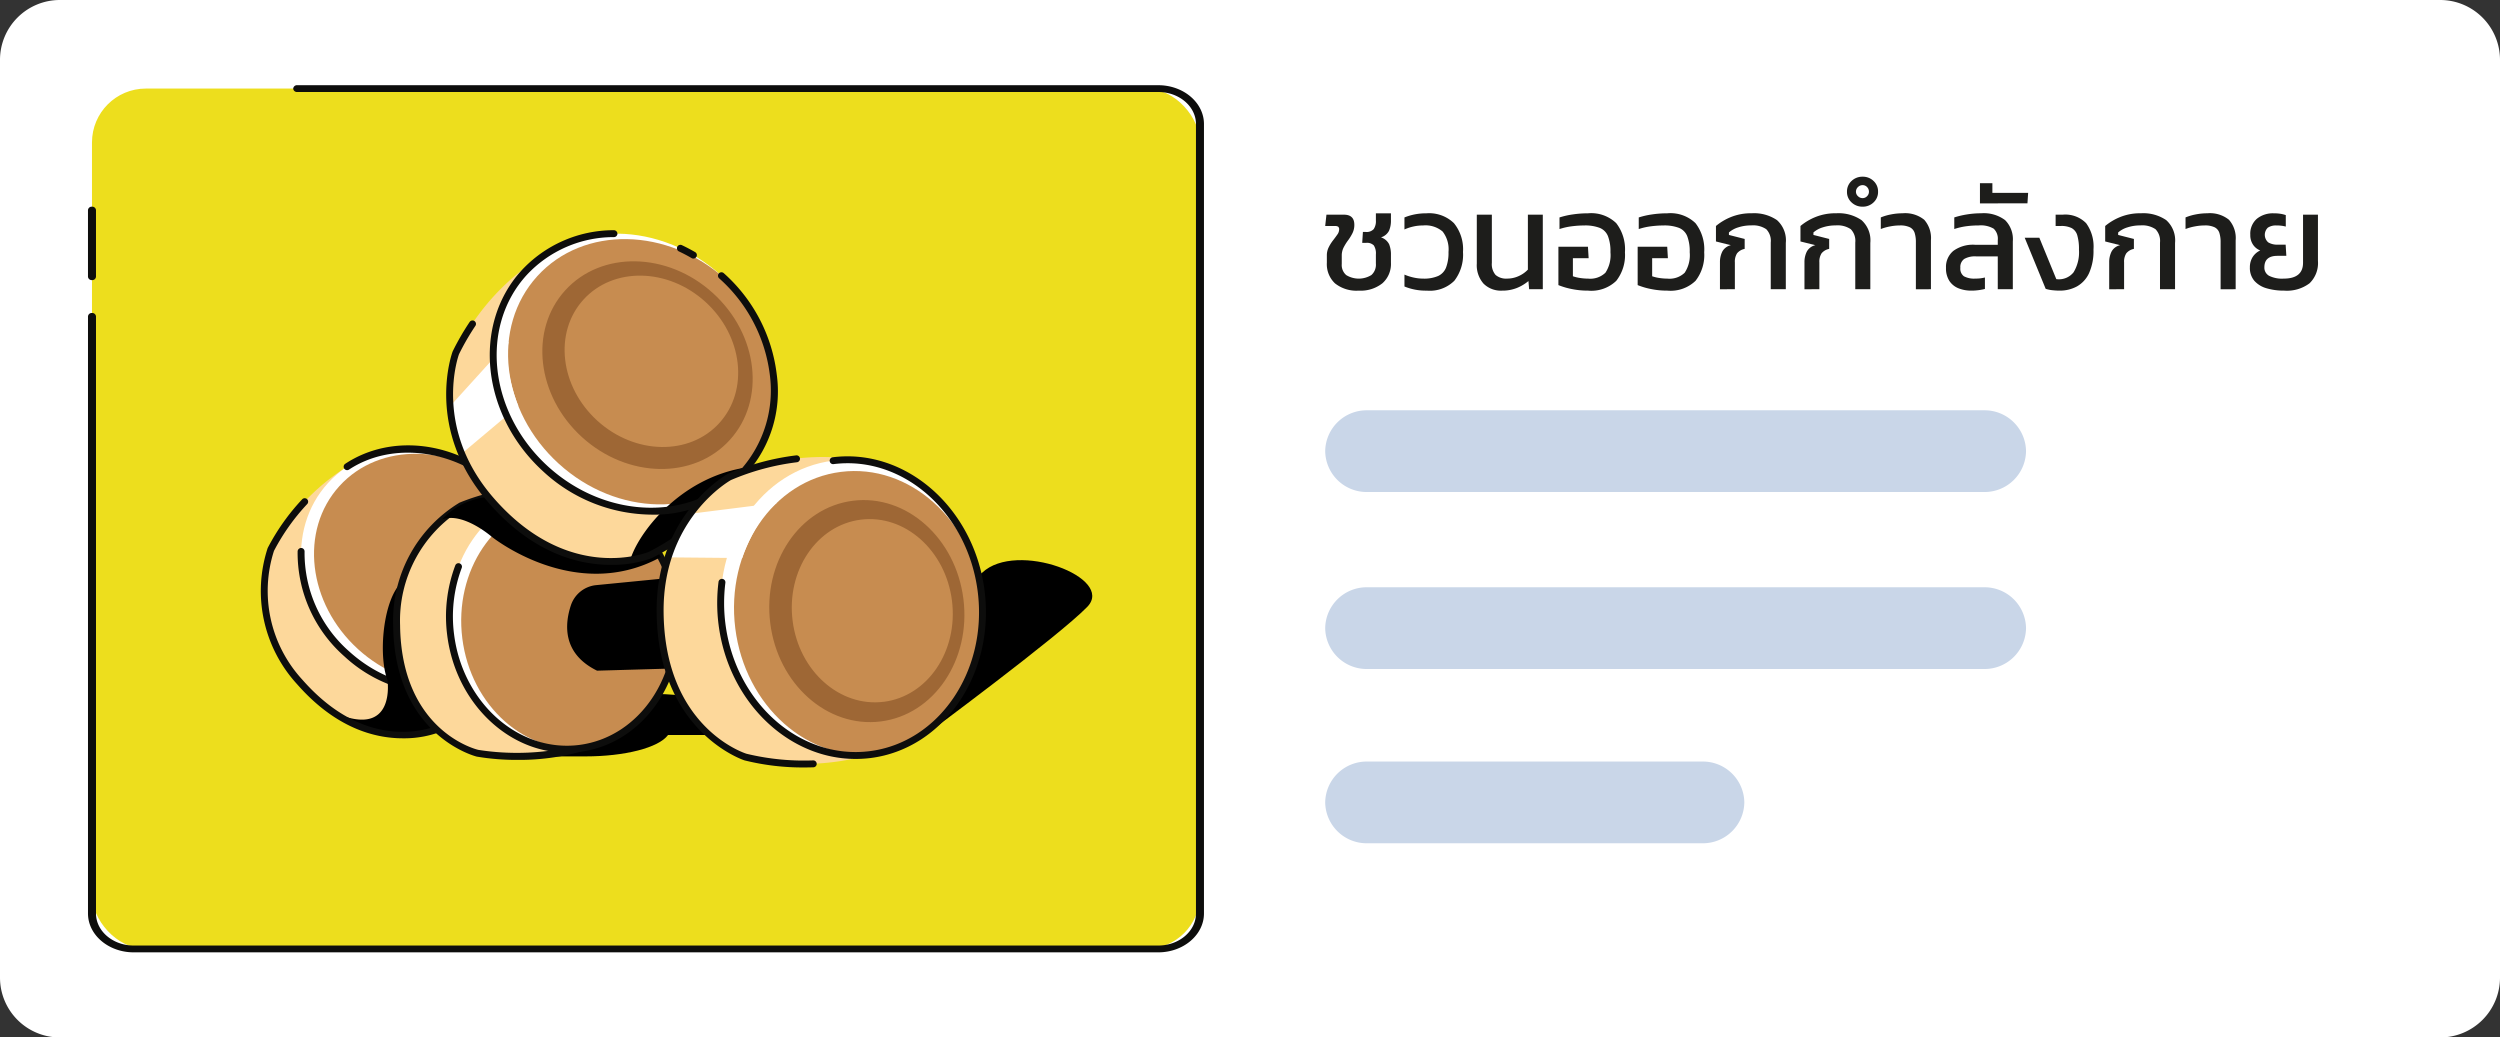 <svg xmlns="http://www.w3.org/2000/svg" width="278.394" height="115.529" viewBox="0 0 278.394 115.529">
  <rect x="0" y="0" width="278.394" height="115.529" fill="#333333" stroke="none"/>
  <g id="Exercise_card" data-name="Exercise card" transform="translate(0.001 0)">
    <path id="Path_3949" data-name="Path 3949" d="M6.668,0H271.726a6.668,6.668,0,0,1,6.668,6.668V108.861a6.668,6.668,0,0,1-6.668,6.668H6.668A6.668,6.668,0,0,1,0,108.861V6.668A6.668,6.668,0,0,1,6.668,0Z" transform="translate(-0.001 0)" fill="#fff"/>
    <rect id="Rectangle_81" data-name="Rectangle 81" width="123.379" height="95.805" rx="6" transform="translate(10.242 9.862)" fill="#edde1d"/>
    <path id="Path_2750" data-name="Path 2750" d="M-3346.24,1306.435" transform="translate(3379.333 -1296.573)" fill="none" stroke="#0d0d0c" stroke-linecap="round" stroke-linejoin="round" stroke-width="2"/>
    <path id="Path_2751" data-name="Path 2751" d="M-3388.574,1313.747" transform="translate(3398.816 -1299.938)" fill="none" stroke="#0d0d0c" stroke-linecap="round" stroke-linejoin="round" stroke-width="2"/>
    <path id="Path_2752" data-name="Path 2752" d="M-3388.574,1331.507" transform="translate(3398.816 -1308.111)" fill="none" stroke="#0d0d0c" stroke-linecap="round" stroke-linejoin="round" stroke-width="2"/>
    <path id="Path_2753" data-name="Path 2753" d="M-3388.954,1338.981a.416.416,0,0,1-.446-.378v-7.419a.416.416,0,0,1,.446-.379.416.416,0,0,1,.446.379v7.419A.416.416,0,0,1-3388.954,1338.981Z" transform="translate(3399.196 -1307.789)" fill="#0d0d0c"/>
    <path id="Path_2754" data-name="Path 2754" d="M-3388.574,1371.3" transform="translate(3398.816 -1326.426)" fill="none" stroke="#0d0d0c" stroke-linecap="round" stroke-linejoin="round" stroke-width="2"/>
    <path id="Path_2755" data-name="Path 2755" d="M-3270.219,1402.3h-114.09c-2.806,0-5.09-1.941-5.09-4.326v-66.491a.416.416,0,0,1,.446-.379.416.416,0,0,1,.446.379v66.491c0,1.967,1.884,3.568,4.2,3.568h114.09c2.315,0,4.2-1.6,4.2-3.568v-87.911c0-1.968-1.883-3.568-4.2-3.568H-3366.1a.417.417,0,0,1-.446-.379.417.417,0,0,1,.446-.379h95.884c2.807,0,5.09,1.941,5.09,4.326v87.911C-3265.129,1400.355-3267.412,1402.3-3270.219,1402.3Z" transform="translate(3399.196 -1296.249)" fill="#0d0d0c"/>
    <path id="Path_3950" data-name="Path 3950" d="M-3067.211,1360.281h-68.683a4.617,4.617,0,0,1-4.68-4.551,4.617,4.617,0,0,1,4.68-4.551h68.683a4.618,4.618,0,0,1,4.68,4.551A4.617,4.617,0,0,1-3067.211,1360.281Z" transform="translate(3288.144 -1285.782)" fill="#c9d6e8"/>
    <path id="Path_3951" data-name="Path 3951" d="M-3067.211,1323.767h-68.683a4.617,4.617,0,0,1-4.68-4.55,4.617,4.617,0,0,1,4.68-4.551h68.683a4.617,4.617,0,0,1,4.68,4.551A4.617,4.617,0,0,1-3067.211,1323.767Z" transform="translate(3288.144 -1268.977)" fill="#c9d6e8"/>
    <path id="Path_3952" data-name="Path 3952" d="M-3098.581,1396.233h-37.313a4.617,4.617,0,0,1-4.68-4.55,4.617,4.617,0,0,1,4.68-4.551h37.313a4.617,4.617,0,0,1,4.68,4.551A4.617,4.617,0,0,1-3098.581,1396.233Z" transform="translate(3288.144 -1302.328)" fill="#c9d6e8"/>
    <g id="Group_2256" data-name="Group 2256" transform="translate(29.042 25.635)">
      <path id="Path_2865" data-name="Path 2865" d="M2439.863,1451.97s15.119-11.186,18.253-14.429-7.886-7.409-11.693-3.812l-12.248,8.427-7.775,6.111-21.207-1.372-26.646-.839s-1.94,4.479,1.187,4.676,8.218.268,8.218.268l6.808,3.195h7.483c4.333,0,8.132-.952,9.184-2.379h10.805Z" transform="translate(-2366.081 -1395.6)"/>
      <g id="Group_1436" data-name="Group 1436" transform="translate(0 0)">
        <g id="Group_1430" data-name="Group 1430" transform="translate(0 23.959)">
          <path id="Path_2866" data-name="Path 2866" d="M2359.835,1407.592a23.732,23.732,0,0,0-8.487,9.2,14.84,14.84,0,0,0,3.206,14.769c8.028,9.148,16.116,4.967,16.116,4.967a27.8,27.8,0,0,0,8.274-7.8Z" transform="translate(-2350.226 -1405.217)" fill="#fdd89b"/>
          <path id="Path_2867" data-name="Path 2867" d="M2382.495,1406.994c5.869,5.328,6.816,13.844,2.117,19.02s-13.267,5.052-19.135-.277-6.816-13.844-2.116-19.02S2376.626,1401.665,2382.495,1406.994Z" transform="translate(-2355.893 -1402.507)" fill="#fff"/>
          <path id="Path_2868" data-name="Path 2868" d="M2384.927,1408.109c5.63,5.111,6.567,13.248,2.094,18.174s-12.662,4.776-18.291-.336-6.567-13.248-2.094-18.174S2379.3,1403,2384.927,1408.109Z" transform="translate(-2357.885 -1403.236)" fill="#c78c50"/>
          <path id="Path_2869" data-name="Path 2869" d="M2375.148,1429.631a15.675,15.675,0,0,1-10.462-4.172,15.358,15.358,0,0,1-5.226-11.713.4.4,0,0,1,.4-.375.386.386,0,0,1,.374.4,14.591,14.591,0,0,0,4.973,11.123c5.7,5.177,14.041,5.312,18.59.3a11.491,11.491,0,0,0,2.808-9.151,14.894,14.894,0,0,0-4.9-9.325c-4.795-4.354-11.744-5.227-16.521-2.076a.385.385,0,0,1-.424-.643c5.149-3.4,12.33-2.512,17.464,2.149a15.669,15.669,0,0,1,5.145,9.81,12,12,0,0,1-12.22,13.675Z" transform="translate(-2355.361 -1401.944)" fill="#0d0d0c"/>
          <path id="Path_2870" data-name="Path 2870" d="M2377.448,1436.905c-2.92.661-3.75,8.359-2.574,11.429,0,0,1.018,6.745-6.085,3.557a11.456,11.456,0,0,0,6.108,2.574c4.057.572,6.063-.7,6.063-.7Z" transform="translate(-2360.77 -1422.203)"/>
          <path id="Path_2871" data-name="Path 2871" d="M2365.527,1442.667c-3.168,0-7.5-1.163-11.768-6.026a15.357,15.357,0,0,1-3.272-15.167,24.3,24.3,0,0,1,3.846-5.428.385.385,0,0,1,.562.526,23.546,23.546,0,0,0-3.709,5.223,14.59,14.59,0,0,0,3.153,14.337c7.722,8.8,15.331,5.044,15.651,4.879a27.641,27.641,0,0,0,8.129-7.672.385.385,0,1,1,.643.425,27.886,27.886,0,0,1-8.4,7.923A11.563,11.563,0,0,1,2365.527,1442.667Z" transform="translate(-2349.72 -1410.045)" fill="#0d0d0c"/>
        </g>
        <g id="Group_1431" data-name="Group 1431" transform="translate(14.736 28.565)">
          <path id="Path_2872" data-name="Path 2872" d="M2405.29,1414.1a23.726,23.726,0,0,0-12.429,1.458,14.842,14.842,0,0,0-7.18,13.3c.141,12.17,9,14.261,9,14.261a27.8,27.8,0,0,0,11.359-.537Z" transform="translate(-2385.294 -1413.436)" fill="#fdd89b"/>
          <path id="Path_2873" data-name="Path 2873" d="M2398.656,1443.316a26.694,26.694,0,0,1-4.575-.364c-.108-.025-9.173-2.307-9.315-14.635a15.361,15.361,0,0,1,7.388-13.645,23.923,23.923,0,0,1,12.684-1.493.386.386,0,0,1,.308.367l.752,28.481a.385.385,0,0,1-.279.381A25.7,25.7,0,0,1,2398.656,1443.316Zm2.721-29.638a23.987,23.987,0,0,0-8.9,1.693,14.59,14.59,0,0,0-6.939,12.937c.135,11.707,8.355,13.807,8.706,13.891a27.787,27.787,0,0,0,10.877-.454l-.736-27.863A20.584,20.584,0,0,0,2401.377,1413.678Z" transform="translate(-2384.764 -1412.896)" fill="#0d0d0c"/>
          <path id="Path_2874" data-name="Path 2874" d="M2424.929,1427.005c.987,7.865-3.836,14.947-10.773,15.817s-13.359-4.8-14.346-12.666,3.837-14.946,10.773-15.816S2423.943,1419.141,2424.929,1427.005Z" transform="translate(-2393.409 -1413.682)" fill="#fff"/>
          <ellipse id="Ellipse_117" data-name="Ellipse 117" cx="12.047" cy="13.768" rx="12.047" ry="13.768" transform="matrix(0.992, -0.125, 0.125, 0.992, 5.983, 3.241)" fill="#c78c50"/>
          <path id="Path_2875" data-name="Path 2875" d="M2412.226,1442.763c-6.564,0-12.385-5.576-13.328-13.09a16.182,16.182,0,0,1,.9-7.758.385.385,0,0,1,.72.274,15.412,15.412,0,0,0-.855,7.388c.959,7.642,7.2,13.178,13.917,12.331s11.4-7.745,10.439-15.387a14.892,14.892,0,0,0-4.814-9.367,11.485,11.485,0,0,0-9.1-2.963.385.385,0,0,1-.1-.765,12.256,12.256,0,0,1,9.707,3.151,15.665,15.665,0,0,1,5.069,9.849c1.011,8.063-3.971,15.352-11.107,16.247A11.659,11.659,0,0,1,2412.226,1442.763Z" transform="translate(-2392.879 -1413.151)" fill="#0d0d0c"/>
          <path id="Path_2876" data-name="Path 2876" d="M2397.73,1418.093c2.328-.864,5.5,1.906,5.5,1.906s9.308,7.526,18.852,2.282l-.325-.582-10.724-4.247s-5.838-2.037-8.17-1.869A7.93,7.93,0,0,0,2397.73,1418.093Z" transform="translate(-2392.278 -1414.449)"/>
        </g>
        <g id="Group_1433" data-name="Group 1433" transform="translate(20.643)">
          <g id="Group_1432" data-name="Group 1432">
            <path id="Path_2877" data-name="Path 2877" d="M2411.032,1350.388a25.423,25.423,0,0,0-10.638,11.359s-3.208,8.309,3.963,16.494c8.674,9.9,17.688,6.035,17.688,6.035a27.208,27.208,0,0,0,10.353-9.24Z" transform="translate(-2399.314 -1348.109)" fill="#fdd89b"/>
            <path id="Path_2878" data-name="Path 2878" d="M2436.67,1350.567c6.745,6.124,7.833,15.909,2.432,21.857s-15.246,5.805-21.989-.318-7.833-15.908-2.432-21.856S2429.926,1344.444,2436.67,1350.567Z" transform="translate(-2406.018 -1345.497)" fill="#fff"/>
            <path id="Path_2879" data-name="Path 2879" d="M2439.466,1351.848c6.469,5.874,7.546,15.225,2.407,20.885s-14.551,5.488-21.02-.386-7.547-15.224-2.407-20.885S2433,1345.974,2439.466,1351.848Z" transform="translate(-2408.307 -1346.336)" fill="#c78c50"/>
            <path id="Path_2880" data-name="Path 2880" d="M2447.557,1418.088c.691-2.63,5.291-9.222,13.067-10.344l-.4.441-7.766,7.776a5.607,5.607,0,0,1-1.972,1.271A8.788,8.788,0,0,1,2447.557,1418.088Z" transform="translate(-2427.059 -1381.346)" fill-rule="evenodd"/>
            <path id="Path_2881" data-name="Path 2881" d="M2443.272,1356.747c-5.064-4.6-12.431-4.734-16.455-.3s-3.18,11.751,1.883,16.349,12.431,4.734,16.455.3S2448.336,1361.345,2443.272,1356.747Zm.714,14.468c-3.32,3.656-9.4,3.545-13.579-.25s-4.875-9.835-1.554-13.491,9.4-3.545,13.578.249S2447.306,1367.559,2443.986,1371.215Z" transform="translate(-2413.567 -1349.744)" fill="#9e6735"/>
            <path id="Path_2882" data-name="Path 2882" d="M2401.1,1386.964l6.322-5.318s-1.728-4.167-1.076-7.169l-6.541,7.211A20.047,20.047,0,0,0,2401.1,1386.964Z" transform="translate(-2399.388 -1362.068)" fill="#fff"/>
            <path id="Path_2883" data-name="Path 2883" d="M2417.158,1396.088c-3.532,0-8.646-1.238-13.593-6.884-7.241-8.264-4.066-16.8-4.033-16.887a28.234,28.234,0,0,1,1.892-3.278.385.385,0,1,1,.64.43,27.375,27.375,0,0,0-1.826,3.158c-.017.049-3.016,8.167,3.908,16.07,8.392,9.579,17.159,5.973,17.247,5.935a27.041,27.041,0,0,0,10.179-9.091.385.385,0,1,1,.652.411,27.306,27.306,0,0,1-10.517,9.384A12.793,12.793,0,0,1,2417.158,1396.088Z" transform="translate(-2398.811 -1358.819)" fill="#0d0d0c"/>
            <path id="Path_2884" data-name="Path 2884" d="M2461.751,1350.373a.383.383,0,0,1-.194-.052c-.458-.268-.935-.519-1.416-.744a.385.385,0,1,1,.327-.7c.5.236,1,.5,1.478.776a.385.385,0,0,1-.2.718Z" transform="translate(-2434.222 -1347.213)" fill="#0d0d0c"/>
            <path id="Path_2885" data-name="Path 2885" d="M2428.319,1376.642a17.959,17.959,0,0,1-11.985-4.78c-6.89-6.256-7.993-16.3-2.458-22.4a14,14,0,0,1,10.3-4.494.4.4,0,0,1,.391.379.386.386,0,0,1-.379.391,13.235,13.235,0,0,0-9.742,4.241c-5.249,5.782-4.169,15.342,2.406,21.313s16.2,6.126,21.445.345a13.265,13.265,0,0,0,3.241-10.561,17.176,17.176,0,0,0-5.647-10.752.385.385,0,0,1,.518-.57,17.942,17.942,0,0,1,5.894,11.237,13.729,13.729,0,0,1-13.984,15.651Z" transform="translate(-2405.498 -1344.969)" fill="#0d0d0c"/>
          </g>
        </g>
        <g id="Group_1435" data-name="Group 1435" transform="translate(34.115 25.071)">
          <path id="Path_2886" data-name="Path 2886" d="M2434.177,1444.327l32.016-.921s.892-9-1.367-11.621l-30.739,3.015a3.308,3.308,0,0,0-2.823,2.242C2430.562,1439.164,2430.3,1442.424,2434.177,1444.327Z" transform="translate(-2430.847 -1420.348)"/>
          <g id="Group_1434" data-name="Group 1434" transform="translate(9.964)">
            <path id="Path_2887" data-name="Path 2887" d="M2478.656,1405.552a25.427,25.427,0,0,0-15.469,1.7s-7.844,4.221-7.728,15.1c.141,13.161,9.5,16.1,9.5,16.1a27.21,27.21,0,0,0,13.874-.276Z" transform="translate(-2455.073 -1404.851)" fill="#fdd89b"/>
            <path id="Path_2888" data-name="Path 2888" d="M2500.5,1420.408c1.134,9.038-4.409,17.175-12.38,18.176s-15.352-5.516-16.486-14.555,4.409-17.175,12.381-18.176S2499.369,1411.37,2500.5,1420.408Z" transform="translate(-2464.363 -1405.262)" fill="#fff"/>
            <ellipse id="Ellipse_118" data-name="Ellipse 118" cx="13.844" cy="15.821" rx="13.844" ry="15.821" transform="matrix(0.992, -0.124, 0.124, 0.992, 6.794, 3.558)" fill="#c78c50"/>
            <path id="Path_2889" data-name="Path 2889" d="M2505.99,1427.448c-.852-6.787-6.356-11.685-12.3-10.94s-10.063,6.851-9.211,13.638,6.356,11.685,12.3,10.94S2506.841,1434.236,2505.99,1427.448Zm-8.875,11.448c-4.9.615-9.443-3.427-10.146-9.028s2.7-10.64,7.6-11.254,9.443,3.427,10.146,9.028S2502.017,1438.282,2497.115,1438.9Z" transform="translate(-2471.828 -1411.453)" fill="#9e6735"/>
            <path id="Path_2890" data-name="Path 2890" d="M2457.554,1423.243l8.261.078s1.4-4.287,3.849-6.142l-9.659,1.216A20.051,20.051,0,0,0,2457.554,1423.243Z" transform="translate(-2456.288 -1411.884)" fill="#fff"/>
            <path id="Path_2891" data-name="Path 2891" d="M2485.982,1438.541c-7.515,0-14.178-6.386-15.258-14.992a18.983,18.983,0,0,1,0-4.726.385.385,0,1,1,.764.1,18.215,18.215,0,0,0,0,4.534c1.106,8.813,8.308,15.19,16.056,14.22s13.152-8.933,12.046-17.746-8.3-15.2-16.056-14.22a.381.381,0,0,1-.429-.334.385.385,0,0,1,.334-.43c8.167-1.019,15.757,5.654,16.916,14.888s-4.545,17.581-12.715,18.607A13.41,13.41,0,0,1,2485.982,1438.541Z" transform="translate(-2463.833 -1404.734)" fill="#0d0d0c"/>
            <path id="Path_2892" data-name="Path 2892" d="M2470.983,1439.344a26.716,26.716,0,0,1-6.659-.789c-.107-.033-9.639-3.174-9.781-16.461-.117-10.987,7.849-15.4,7.93-15.445a27.765,27.765,0,0,1,7.6-2.057.381.381,0,0,1,.429.336.386.386,0,0,1-.336.429,27,27,0,0,0-7.354,1.986c-.045.026-7.606,4.238-7.494,14.743.136,12.709,8.859,15.614,9.23,15.732a27.177,27.177,0,0,0,7.414.74h.013a.385.385,0,0,1,.014.77Q2471.472,1439.344,2470.983,1439.344Z" transform="translate(-2454.542 -1404.588)" fill="#0d0d0c"/>
          </g>
        </g>
      </g>
    </g>
    <g id="Group_2839" data-name="Group 2839" transform="translate(147.57 19.679)">
      <path id="Path_6294" data-name="Path 6294" d="M1379.278,929.507a3.83,3.83,0,0,1-2.652-.815,2.935,2.935,0,0,1-.9-2.291v-.815a2,2,0,0,1,.207-.907,4.571,4.571,0,0,1,.477-.761q.269-.346.477-.646a1,1,0,0,0,.208-.562.38.38,0,0,0-.108-.323.7.7,0,0,0-.384-.077h-1.061l.138-1.261h1.937q1.168,0,1.169,1.123a2.068,2.068,0,0,1-.208.938,5.441,5.441,0,0,1-.492.8,5.592,5.592,0,0,0-.492.792,1.953,1.953,0,0,0-.208.9v.938a1.475,1.475,0,0,0,.5,1.237,2.671,2.671,0,0,0,2.8-.007,1.539,1.539,0,0,0,.5-1.276v-1.015a1.643,1.643,0,0,0-.23-1.007,1.066,1.066,0,0,0-.861-.284h-.431l.077-1.215h.308a1.074,1.074,0,0,0,.892-.315,1.581,1.581,0,0,0,.246-.976V920.9h1.676v.754a2.864,2.864,0,0,1-.215,1.191,1.51,1.51,0,0,1-.892.731,1.548,1.548,0,0,1,.907.769,3.067,3.067,0,0,1,.2,1.184v.861a2.874,2.874,0,0,1-.953,2.3A3.894,3.894,0,0,1,1379.278,929.507Z" transform="translate(-1375.542 -916.822)" fill="#1d1d1b"/>
      <path id="Path_6295" data-name="Path 6295" d="M1409.029,929.507a6.205,6.205,0,0,1-2.491-.462v-1.322a5.659,5.659,0,0,0,1.007.323,4.9,4.9,0,0,0,1.084.123,3.917,3.917,0,0,0,1.66-.292,1.741,1.741,0,0,0,.884-.946,4.619,4.619,0,0,0,.269-1.73,3.219,3.219,0,0,0-.654-2.275,2.934,2.934,0,0,0-2.175-.677,4.981,4.981,0,0,0-1.076.116,5.092,5.092,0,0,0-1,.331v-1.338a6.223,6.223,0,0,1,1.13-.338,6.624,6.624,0,0,1,1.315-.123,3.961,3.961,0,0,1,3.068,1.1,4.59,4.59,0,0,1,1.007,3.206,4.743,4.743,0,0,1-.961,3.2A3.858,3.858,0,0,1,1409.029,929.507Z" transform="translate(-1397.712 -916.822)" fill="#1d1d1b"/>
      <path id="Path_6296" data-name="Path 6296" d="M1437.663,929.893a2.735,2.735,0,0,1-2.083-.784,3.106,3.106,0,0,1-.746-2.229v-5.443h1.676V926.8a1.831,1.831,0,0,0,.415,1.345,1.783,1.783,0,0,0,1.291.407,3.04,3.04,0,0,0,1.292-.284,3.191,3.191,0,0,0,1.015-.715v-6.12h1.661v8.3h-1.523l-.077-.907a4.826,4.826,0,0,1-1.284.769A4.309,4.309,0,0,1,1437.663,929.893Z" transform="translate(-1417.952 -917.208)" fill="#1d1d1b"/>
      <path id="Path_6297" data-name="Path 6297" d="M1470.054,929.507a8.9,8.9,0,0,1-1.853-.185,8.132,8.132,0,0,1-1.453-.431v-4.274h3.29l.077,1.276h-1.753v2.014a4.529,4.529,0,0,0,.807.193,5.871,5.871,0,0,0,.884.069,2.432,2.432,0,0,0,1.93-.654,3.548,3.548,0,0,0,.561-2.283,4.7,4.7,0,0,0-.277-1.791,1.666,1.666,0,0,0-.915-.922,4.552,4.552,0,0,0-1.73-.269,10.937,10.937,0,0,0-1.383.092,7.163,7.163,0,0,0-1.369.308v-1.292a8.775,8.775,0,0,1,1.484-.338,11.583,11.583,0,0,1,1.684-.123,4.007,4.007,0,0,1,3.152,1.1,4.762,4.762,0,0,1,.968,3.237,4.655,4.655,0,0,1-.968,3.183A4,4,0,0,1,1470.054,929.507Z" transform="translate(-1440.779 -916.822)" fill="#1d1d1b"/>
      <path id="Path_6298" data-name="Path 6298" d="M1501.05,929.507a8.909,8.909,0,0,1-1.853-.185,8.144,8.144,0,0,1-1.453-.431v-4.274h3.29l.077,1.276h-1.753v2.014a4.522,4.522,0,0,0,.807.193,5.87,5.87,0,0,0,.884.069,2.431,2.431,0,0,0,1.93-.654,3.549,3.549,0,0,0,.561-2.283,4.7,4.7,0,0,0-.277-1.791,1.667,1.667,0,0,0-.915-.922,4.553,4.553,0,0,0-1.73-.269,10.936,10.936,0,0,0-1.384.092,7.168,7.168,0,0,0-1.369.308v-1.292a8.775,8.775,0,0,1,1.484-.338,11.578,11.578,0,0,1,1.684-.123,4.007,4.007,0,0,1,3.152,1.1,4.763,4.763,0,0,1,.968,3.237,4.655,4.655,0,0,1-.968,3.183A4,4,0,0,1,1501.05,929.507Z" transform="translate(-1462.949 -916.822)" fill="#1d1d1b"/>
      <path id="Path_6299" data-name="Path 6299" d="M1528.808,929.353v-3a2.6,2.6,0,0,1,.261-1.192,1.451,1.451,0,0,1,.954-.715l-1.661-.415v-1.722a6.231,6.231,0,0,1,1.622-.977,5.883,5.883,0,0,1,2.36-.438,4.52,4.52,0,0,1,2.814.761,3.023,3.023,0,0,1,.984,2.545v5.151h-1.677v-5.2a1.861,1.861,0,0,0-.5-1.484,2.619,2.619,0,0,0-1.683-.423,4.593,4.593,0,0,0-1.43.216,2.8,2.8,0,0,0-1.045.569v.277l1.753.446v1.107a1.445,1.445,0,0,0-.846.492,1.721,1.721,0,0,0-.246,1.015v2.983Z" transform="translate(-1484.849 -916.822)" fill="#1d1d1b"/>
      <path id="Path_6300" data-name="Path 6300" d="M1561.857,929.353v-3a2.6,2.6,0,0,1,.261-1.192,1.45,1.45,0,0,1,.954-.715l-1.661-.415v-1.722a6.234,6.234,0,0,1,1.622-.977,5.882,5.882,0,0,1,2.36-.438,4.521,4.521,0,0,1,2.814.761,3.023,3.023,0,0,1,.984,2.545v5.151h-1.676v-5.2a1.862,1.862,0,0,0-.5-1.484,2.621,2.621,0,0,0-1.684-.423,4.59,4.59,0,0,0-1.43.216,2.8,2.8,0,0,0-1.046.569v.277l1.753.446v1.107a1.447,1.447,0,0,0-.846.492,1.723,1.723,0,0,0-.246,1.015v2.983Z" transform="translate(-1508.487 -916.822)" fill="#1d1d1b"/>
      <path id="Path_6301" data-name="Path 6301" d="M1581.345,909.923a1.732,1.732,0,0,1-1.23-.477,1.56,1.56,0,0,1-.507-1.184,1.577,1.577,0,0,1,.507-1.2,1.732,1.732,0,0,1,1.23-.477,1.7,1.7,0,0,1,1.223.477,1.588,1.588,0,0,1,.5,1.2,1.57,1.57,0,0,1-.5,1.184A1.7,1.7,0,0,1,1581.345,909.923Zm0-.953a.669.669,0,0,0,.5-.215.687.687,0,0,0,.208-.492.724.724,0,0,0-.208-.523.669.669,0,0,0-.5-.215.72.72,0,0,0-.515.215.7.7,0,0,0-.223.523.666.666,0,0,0,.223.492A.72.72,0,0,0,1581.345,908.97Z" transform="translate(-1521.503 -906.587)" fill="#1d1d1b"/>
      <path id="Path_6302" data-name="Path 6302" d="M1596.743,929.353v-5.228a3.355,3.355,0,0,0-.138-1.046,1.068,1.068,0,0,0-.523-.623,2.456,2.456,0,0,0-1.138-.208,5.851,5.851,0,0,0-1.069.108,5.525,5.525,0,0,0-1.038.292v-1.292a5.639,5.639,0,0,1,1.115-.331,6.733,6.733,0,0,1,1.315-.131,3.37,3.37,0,0,1,2.406.723,3.072,3.072,0,0,1,.746,2.291v5.443Z" transform="translate(-1530.966 -916.822)" fill="#1d1d1b"/>
      <path id="Path_6303" data-name="Path 6303" d="M1621.156,929.507a3.82,3.82,0,0,1-1.422-.254,2.193,2.193,0,0,1-1.022-.815,2.55,2.55,0,0,1-.384-1.469,2.313,2.313,0,0,1,.822-1.891,3.709,3.709,0,0,1,2.407-.677h2.537v-.523a1.539,1.539,0,0,0-.454-1.268,2.83,2.83,0,0,0-1.684-.362,10.186,10.186,0,0,0-1.391.092,7.286,7.286,0,0,0-1.315.308v-1.292a9.243,9.243,0,0,1,1.392-.331,9.813,9.813,0,0,1,1.591-.131,3.961,3.961,0,0,1,2.675.761,3.012,3.012,0,0,1,.861,2.376v5.32h-1.676v-3.659h-2.429a2.406,2.406,0,0,0-1.3.284,1.091,1.091,0,0,0-.438.991,1.044,1.044,0,0,0,.392.938,2.387,2.387,0,0,0,1.284.261,4.012,4.012,0,0,0,1.06-.123v1.276a5.933,5.933,0,0,1-.676.131A6.035,6.035,0,0,1,1621.156,929.507Z" transform="translate(-1549.197 -916.822)" fill="#1d1d1b"/>
      <path id="Path_6304" data-name="Path 6304" d="M1631.61,911.37v-2.245h1.384V910.2h3.982l-.077,1.169Z" transform="translate(-1558.698 -908.402)" fill="#1d1d1b"/>
      <path id="Path_6305" data-name="Path 6305" d="M1652.98,929.893a7.342,7.342,0,0,1-.784-.046,3.6,3.6,0,0,1-.753-.154L1649.106,924h1.63l1.891,4.613a2.087,2.087,0,0,0,1.922-.761,4.308,4.308,0,0,0,.6-2.529,5.373,5.373,0,0,0-.184-1.576,1.339,1.339,0,0,0-.623-.815,2.547,2.547,0,0,0-1.207-.238h-.584v-1.261h.8a3.242,3.242,0,0,1,2.6.954,4.419,4.419,0,0,1,.815,2.921,6.042,6.042,0,0,1-.492,2.637,3.242,3.242,0,0,1-1.346,1.476A3.968,3.968,0,0,1,1652.98,929.893Z" transform="translate(-1571.212 -917.208)" fill="#1d1d1b"/>
      <path id="Path_6306" data-name="Path 6306" d="M1681.034,929.353v-3a2.6,2.6,0,0,1,.261-1.192,1.45,1.45,0,0,1,.953-.715l-1.661-.415v-1.722a6.229,6.229,0,0,1,1.622-.977,5.881,5.881,0,0,1,2.36-.438,4.521,4.521,0,0,1,2.814.761,3.024,3.024,0,0,1,.984,2.545v5.151h-1.676v-5.2a1.861,1.861,0,0,0-.5-1.484,2.621,2.621,0,0,0-1.684-.423,4.59,4.59,0,0,0-1.43.216,2.8,2.8,0,0,0-1.045.569v.277l1.753.446v1.107a1.446,1.446,0,0,0-.846.492,1.723,1.723,0,0,0-.246,1.015v2.983Z" transform="translate(-1593.73 -916.822)" fill="#1d1d1b"/>
      <path id="Path_6307" data-name="Path 6307" d="M1715.921,929.353v-5.228a3.359,3.359,0,0,0-.138-1.046,1.069,1.069,0,0,0-.523-.623,2.459,2.459,0,0,0-1.138-.208,5.844,5.844,0,0,0-1.069.108,5.516,5.516,0,0,0-1.038.292v-1.292a5.63,5.63,0,0,1,1.115-.331,6.732,6.732,0,0,1,1.315-.131,3.371,3.371,0,0,1,2.406.723,3.073,3.073,0,0,1,.746,2.291v5.443Z" transform="translate(-1616.21 -916.822)" fill="#1d1d1b"/>
      <path id="Path_6308" data-name="Path 6308" d="M1741.009,929.507a6.782,6.782,0,0,1-1.968-.261,2.868,2.868,0,0,1-1.361-.83,2.2,2.2,0,0,1-.5-1.507,2.113,2.113,0,0,1,.292-1.115,1.989,1.989,0,0,1,.861-.761,1.715,1.715,0,0,1-.792-.63,1.868,1.868,0,0,1-.315-1.107,2.2,2.2,0,0,1,.731-1.791,2.823,2.823,0,0,1,1.868-.608,4.747,4.747,0,0,1,.769.054,3.484,3.484,0,0,1,.584.146v1.276a3.956,3.956,0,0,0-1.046-.123,1.6,1.6,0,0,0-.953.246,1.11,1.11,0,0,0,.046,1.637,1.911,1.911,0,0,0,1.061.254h.877l.076,1.245h-.984q-1.461,0-1.461,1.276a1.032,1.032,0,0,0,.523.946,3.213,3.213,0,0,0,1.614.315q2.168,0,2.168-1.768V921.05h1.66V926.2a3.125,3.125,0,0,1-.938,2.491A4.19,4.19,0,0,1,1741.009,929.507Z" transform="translate(-1634.209 -916.822)" fill="#1d1d1b"/>
    </g>
  </g>
</svg>
